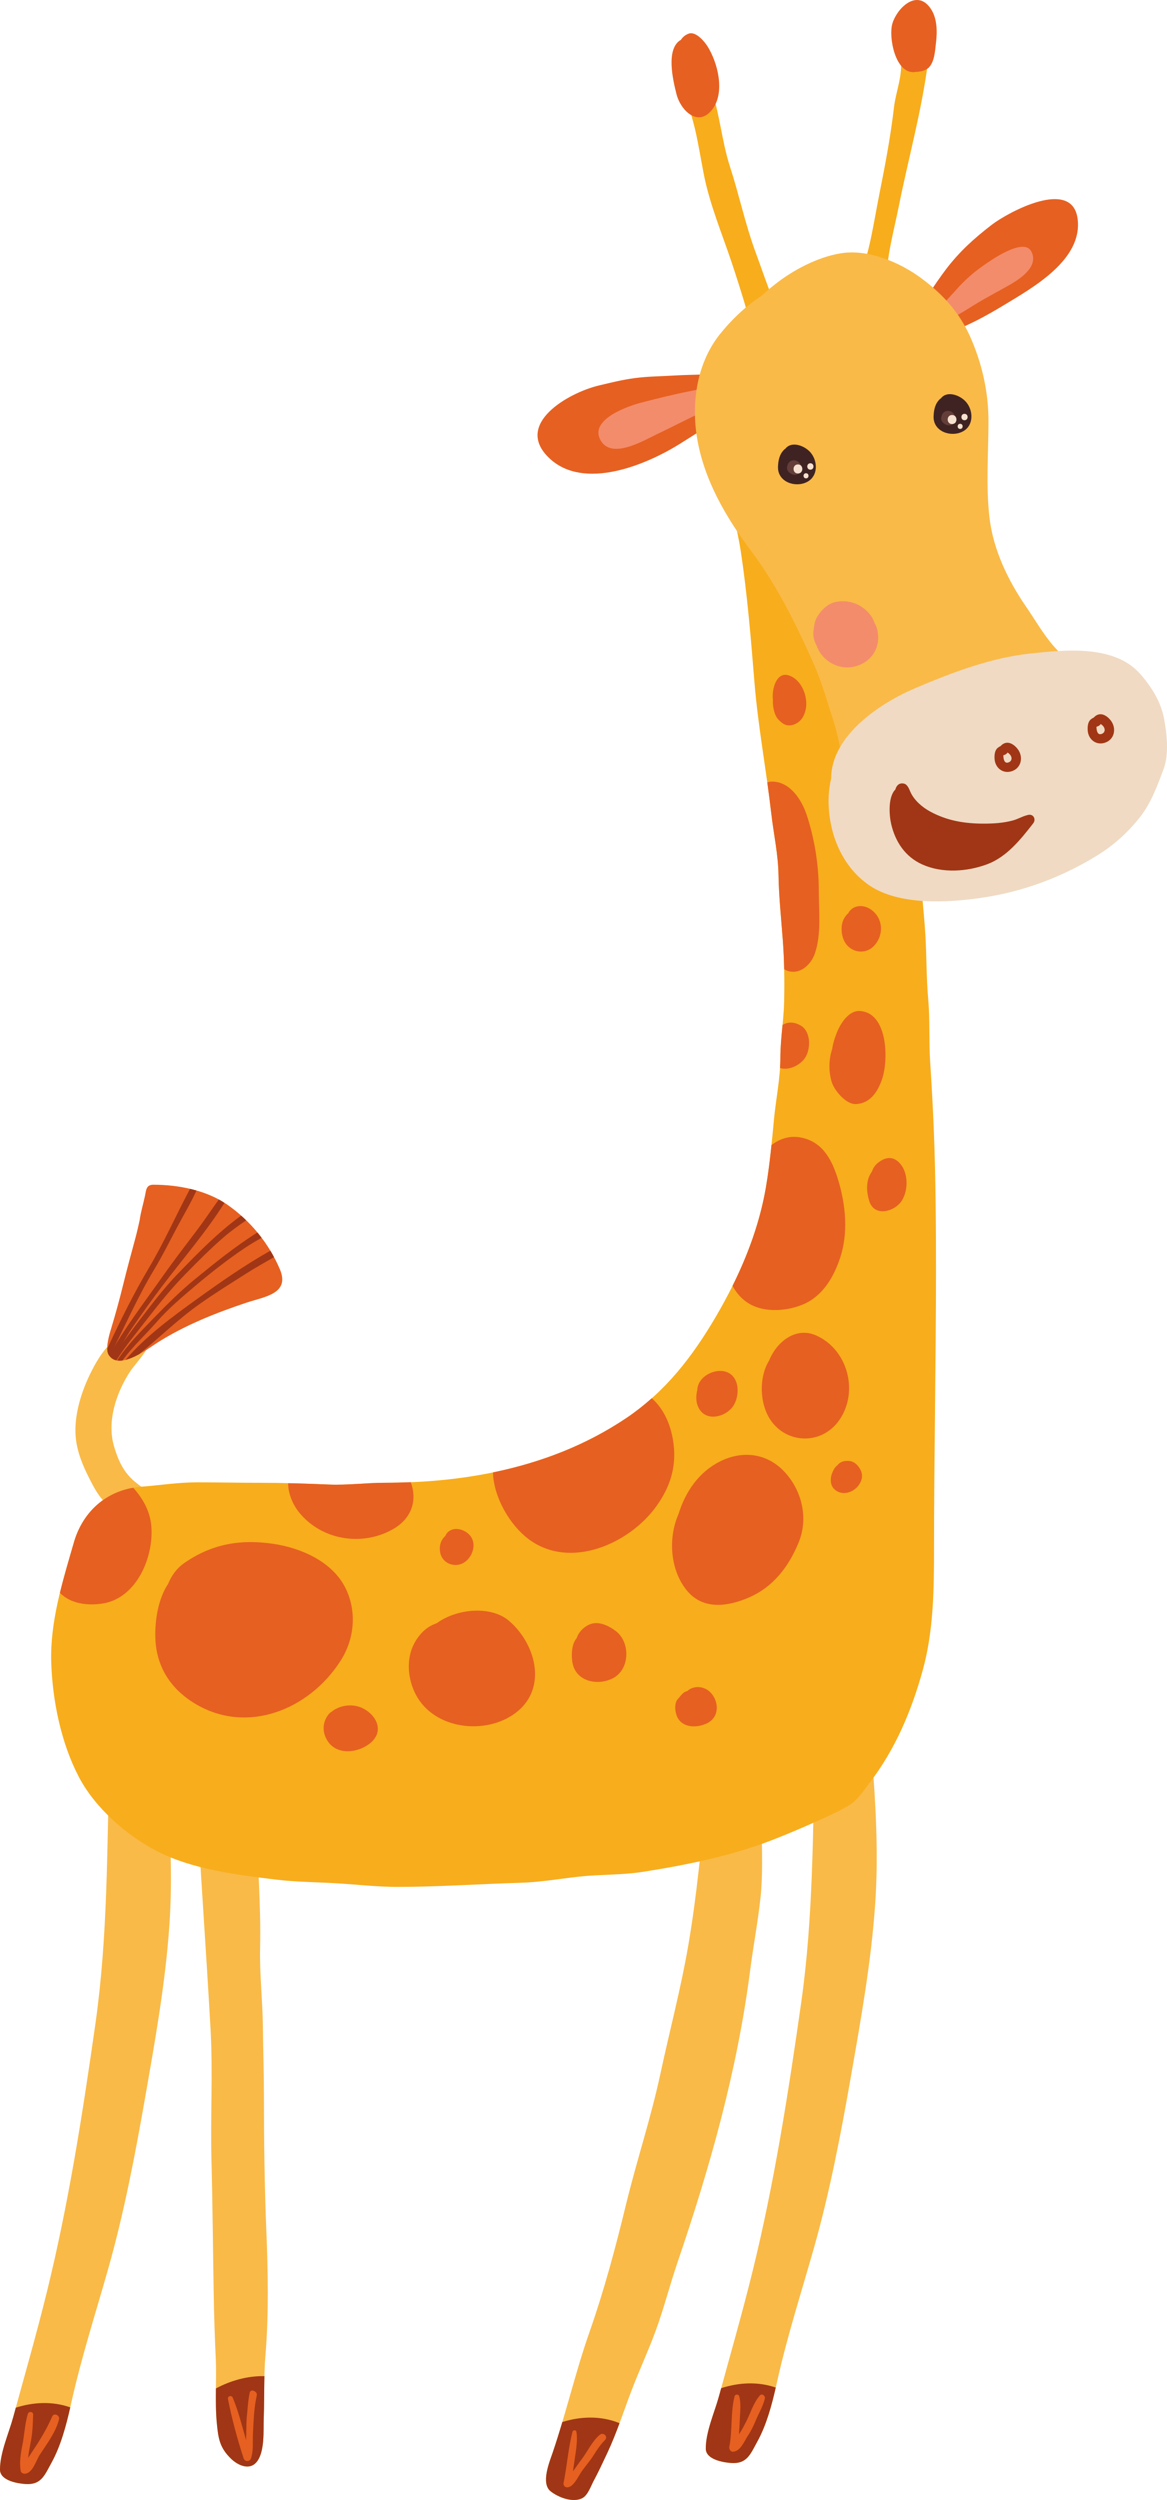 <?xml version="1.0" encoding="UTF-8" standalone="no"?>
<svg
   xmlns:dc="http://purl.org/dc/elements/1.1/"
   xmlns:cc="http://creativecommons.org/ns#"
   xmlns:rdf="http://www.w3.org/1999/02/22-rdf-syntax-ns#"
   xmlns:svg="http://www.w3.org/2000/svg"
   xmlns="http://www.w3.org/2000/svg"
   version="1.1"
   id="svg11705"
   viewBox="0 0 466.609 999.101"
   height="281.969mm"
   width="131.687mm">
  <defs
     id="defs11707" />
  <g
     transform="translate(-163.295,-26.979)"
     id="layer1">
    <g
       transform="matrix(2.328,0,0,-2.328,532.057,47.587)"
       id="g1166">
      <path
         id="path1168"
         style="fill:#f8ad1c;fill-opacity:1;fill-rule:nonzero;stroke:none"
         d="m 0,0 c -0.58,0.247 -2.395,0.534 -3.036,0.158 -0.911,-0.534 -0.587,-1.903 -0.6,-2.738 -0.038,-2.364 -0.956,-4.681 -1.228,-7.024 -0.578,-4.968 -1.523,-9.954 -2.506,-14.857 -0.956,-4.764 -1.6,-9.744 -3.377,-14.289 -0.136,-0.346 0.213,-0.789 0.577,-0.757 0.04,0.004 0.081,0.007 0.121,0.01 1.035,-0.734 3.857,-2.159 3.864,-0.165 0.017,4.333 1.306,8.878 2.153,13.11 1.645,8.223 3.927,16.356 5.005,24.684 C 1.104,-0.859 0.916,-0.389 0,0" />
    </g>
    <g
       transform="matrix(2.328,0,0,-2.328,465.425,127.831)"
       id="g1170">
      <path
         id="path1172"
         style="fill:#f8ad1c;fill-opacity:1;fill-rule:nonzero;stroke:none"
         d="m 0,0 c -1.782,4.831 -2.813,9.804 -4.397,14.685 -1.448,4.455 -1.752,9.196 -3.318,13.602 -0.804,2.262 -2.856,0.797 -3.444,-0.759 -0.281,-0.011 -0.54,-0.19 -0.5,-0.537 0.092,-1.998 0.851,-4.089 1.298,-6.047 0.567,-2.487 0.964,-4.996 1.452,-7.498 1.012,-5.187 3.124,-10.188 4.796,-15.184 0.789,-2.361 1.543,-4.736 2.259,-7.12 0.533,-1.772 0.918,-4.552 2.2,-5.972 1.103,-1.225 4.821,-0.888 4.821,1.169 0,1.786 -1.533,4.014 -2.203,5.647 C 1.884,-5.378 0.985,-2.672 0,0" />
    </g>
    <g
       transform="matrix(2.328,0,0,-2.328,535.094,29.96)"
       id="g1174">
      <path
         id="path1176"
         style="fill:#e66021;fill-opacity:1;fill-rule:nonzero;stroke:none"
         d="m 0,0 c -2.371,3.159 -5.695,-0.207 -6.445,-2.778 -0.68,-2.326 0.497,-8.633 3.816,-8.316 0.04,0.004 0.071,0.019 0.108,0.029 0.909,10e-4 1.855,0.266 2.308,0.717 1.018,1.013 1.096,2.894 1.255,4.212 C 1.29,-4.084 1.285,-1.713 0,0" />
    </g>
    <g
       transform="matrix(2.328,0,0,-2.328,438.663,40.419)"
       id="g1178">
      <path
         id="path1180"
         style="fill:#e66021;fill-opacity:1;fill-rule:nonzero;stroke:none"
         d="m 0,0 c -0.587,-0.217 -1.034,-0.585 -1.324,-1.05 -2.689,-1.516 -1.358,-7.005 -0.782,-9.302 0.715,-2.851 3.714,-5.775 6.127,-2.697 2.293,2.926 0.976,8.092 -0.823,10.922 C 2.686,-1.321 1.194,0.442 0,0" />
    </g>
    <g
       transform="matrix(2.328,0,0,-2.328,511.797,727.466)"
       id="g1182">
      <path
         id="path1184"
         style="fill:#f9ba48;fill-opacity:1;fill-rule:nonzero;stroke:none"
         d="M 0,0 C -0.116,1.415 0.175,5.819 -2.268,5.321 -4.854,4.793 -8.341,4.916 -9.348,2.488 -9.544,2.408 -9.701,2.231 -9.709,1.951 c -0.395,-14.986 -0.266,-29.972 -2.385,-44.847 -2.206,-15.481 -4.613,-30.94 -8.354,-46.123 -1.768,-7.174 -3.826,-14.308 -5.771,-21.44 -0.758,-2.779 -2.263,-6.061 -2.263,-8.985 0,-1.931 3.112,-2.404 4.423,-2.482 2.68,-0.158 3.254,1.547 4.439,3.698 1.705,3.098 2.627,6.834 3.387,10.267 1.723,7.783 4.202,15.445 6.371,23.117 2.694,9.532 4.605,19.529 6.309,29.284 1.714,9.815 3.477,19.615 4.164,29.57 C 1.206,-17.386 0.709,-8.585 0,0" />
    </g>
    <g
       transform="matrix(2.328,0,0,-2.328,224.321,723.483)"
       id="g1186">
      <path
         id="path1188"
         style="fill:#f9ba48;fill-opacity:1;fill-rule:nonzero;stroke:none"
         d="m 0,0 c -2.586,-0.528 -6.073,-0.405 -7.08,-2.833 -0.196,-0.08 -0.354,-0.257 -0.361,-0.537 -0.395,-14.986 -0.266,-29.973 -2.385,-44.848 -2.206,-15.48 -4.613,-30.939 -8.355,-46.122 -1.767,-7.175 -3.826,-14.308 -5.77,-21.44 -0.758,-2.78 -2.264,-6.061 -2.264,-8.986 0,-1.93 3.112,-2.403 4.424,-2.481 2.68,-0.158 3.254,1.547 4.438,3.698 1.706,3.098 2.627,6.834 3.387,10.267 1.724,7.783 4.202,15.445 6.371,23.117 2.695,9.532 4.606,19.528 6.31,29.284 1.714,9.815 3.476,19.614 4.164,29.569 0.595,8.605 0.098,17.406 -0.611,25.991 C 2.151,-3.906 2.442,0.498 0,0" />
    </g>
    <g
       transform="matrix(2.328,0,0,-2.328,467.378,785.366)"
       id="g1190">
      <path
         id="path1192"
         style="fill:#f9ba48;fill-opacity:1;fill-rule:nonzero;stroke:none"
         d="m 0,0 c 0.402,3.73 0.249,7.74 0.208,11.497 -0.014,1.188 0.073,5.49 -1.92,5.522 -1.493,0.022 -2.714,-0.712 -4.128,-1.083 -1.333,-0.35 -2.272,-1.464 -3.556,-1.863 -0.252,0.007 -0.507,-0.099 -0.641,-0.302 -0.217,-0.239 -0.22,-0.594 -0.06,-0.88 0.19,-2.72 -0.242,-5.64 -0.542,-8.328 -0.477,-4.284 -1.044,-8.558 -1.775,-12.806 -1.274,-7.404 -3.211,-14.667 -4.785,-22.007 -1.634,-7.619 -4.103,-15.007 -5.94,-22.572 -1.77,-7.296 -3.743,-14.653 -6.234,-21.745 -2.404,-6.843 -4.021,-13.954 -6.361,-20.806 -0.512,-1.498 -2.02,-5.157 -0.333,-6.523 1.309,-1.059 3.936,-2.078 5.546,-1.135 0.878,0.514 1.396,2.041 1.848,2.885 0.844,1.579 1.606,3.209 2.364,4.83 1.604,3.42 2.759,7.033 4.098,10.56 1.33,3.506 2.921,6.902 4.212,10.423 1.406,3.834 2.408,7.81 3.727,11.676 5.616,16.467 10.266,32.912 12.496,50.209 C -1.241,-8.29 -0.45,-4.169 0,0" />
    </g>
    <g
       transform="matrix(2.328,0,0,-2.328,268.822,864.428)"
       id="g1194">
      <path
         id="path1196"
         style="fill:#f9ba48;fill-opacity:1;fill-rule:nonzero;stroke:none"
         d="m 0,0 c 0,3.963 -0.142,7.913 -0.182,11.87 -0.045,4.515 -0.584,9.031 -0.475,13.54 0.178,7.491 -0.546,14.993 -0.546,22.481 0,2.979 -1.041,4.894 -3.692,6.219 -1.252,0.626 -4.849,2.11 -6.318,1.336 -0.258,-0.135 -0.364,-0.344 -0.38,-0.562 -0.089,-0.115 -0.151,-0.261 -0.141,-0.459 0.688,-14.365 1.775,-28.721 2.57,-43.098 0.414,-7.483 -0.04,-14.983 0.155,-22.475 0.202,-7.777 0.254,-15.562 0.392,-23.34 0.061,-3.528 0.179,-7.052 0.342,-10.576 0.172,-3.757 -0.171,-7.498 0.19,-11.247 0.252,-2.622 0.515,-4.174 2.417,-6.026 1.166,-1.136 3.158,-2.079 4.398,-0.597 1.457,1.741 1.16,5.414 1.238,7.522 0.135,3.586 -0.01,7.22 0.29,10.795 0.592,7.048 0.44,14.375 0.154,21.451 C 0.099,-15.445 0,-7.729 0,0" />
    </g>
    <g
       transform="matrix(2.328,0,0,-2.328,223.732,624.101)"
       id="g1198">
      <path
         id="path1200"
         style="fill:#f9ba48;fill-opacity:1;fill-rule:nonzero;stroke:none"
         d="m 0,0 c -0.937,0.702 -1.863,1.368 -2.768,2.113 -1.962,1.616 -2.876,3.64 -3.587,6.022 -1.293,4.323 0.341,9.201 2.674,12.82 1.093,1.695 4.282,4.654 3.659,6.919 -0.518,1.882 -3.278,0.373 -4.229,-0.064 -2.95,-1.358 -4.77,-4.229 -6.151,-7.019 -1.533,-3.095 -2.721,-6.851 -2.598,-10.321 0.115,-3.241 1.51,-6.154 2.994,-8.952 1.289,-2.429 3.244,-4.795 6.177,-4.901 0.252,-0.009 0.433,0.132 0.538,0.32 1.411,0.131 2.652,0.689 3.567,2.006 C 0.536,-0.683 0.314,-0.236 0,0" />
    </g>
    <g
       transform="matrix(2.328,0,0,-2.328,275.197,534.223)"
       id="g1202">
      <path
         id="path1204"
         style="fill:#e66021;fill-opacity:1;fill-rule:nonzero;stroke:none"
         d="m 0,0 c -1.885,4.431 -5.036,8.297 -8.989,11.059 -3.589,2.507 -8.416,3.452 -12.735,3.452 -1.246,0 -1.234,-0.905 -1.438,-1.886 -0.293,-1.414 -0.737,-2.812 -0.924,-4.232 -0.228,-1.012 -0.452,-2.026 -0.721,-3.022 -0.715,-2.653 -1.443,-5.305 -2.096,-7.975 -0.614,-2.5 -1.321,-5.098 -2.073,-7.563 -0.311,-1.021 -1.053,-3.457 -0.442,-4.501 1.678,-2.863 6.748,1.021 8.282,2.003 4.72,3.022 10.133,5.173 15.413,6.933 C -2.664,-4.713 1.794,-4.215 0,0" />
    </g>
    <g
       transform="matrix(2.328,0,0,-2.328,536.67,478.662)"
       id="g1206">
      <path
         id="path1208"
         style="fill:#f8ad1c;fill-opacity:1;fill-rule:nonzero;stroke:none"
         d="m 0,0 c -0.153,3.874 -0.369,7.745 -0.623,11.613 -0.239,3.661 -0.018,7.301 -0.346,10.97 -0.328,3.654 -0.26,7.314 -0.482,10.974 -0.243,3.996 -0.746,7.968 -0.915,11.97 -0.329,7.819 -1.092,15.549 -1.744,23.339 -0.643,7.681 -1.533,15.257 -3.036,22.819 -1.219,6.139 -2.277,12.712 -8.213,15.931 -3.605,1.955 -7.799,2.448 -11.515,4.168 -2.249,1.04 -3.556,2.684 -5.127,4.503 -1.059,1.227 -2.103,2.184 -3.235,3.239 -0.314,0.292 -0.685,0.269 -0.971,0.097 -0.368,-0.064 -0.713,-0.387 -0.624,-0.865 0.509,-2.733 0.932,-5.462 1.393,-8.203 0.631,-3.747 1.712,-7.391 2.285,-11.172 1.126,-7.437 1.739,-15.013 2.349,-22.513 0.613,-7.521 2.022,-14.937 2.879,-22.431 0.41,-3.58 1.194,-7.037 1.25,-10.66 0.059,-3.693 0.468,-7.48 0.74,-11.166 0.259,-3.5 0.306,-6.992 0.229,-10.505 -0.071,-3.235 -0.648,-6.443 -0.648,-9.662 0,-3.507 -0.769,-7.087 -1.099,-10.583 -0.369,-3.924 -0.719,-7.794 -1.389,-11.685 -1.359,-7.893 -4.569,-15.315 -8.599,-22.19 -4.016,-6.85 -8.638,-12.85 -15.288,-17.343 -12.261,-8.286 -26.954,-11.165 -41.546,-11.167 -3.237,-0.001 -6.431,-0.442 -9.675,-0.301 -3.888,0.168 -7.741,0.298 -11.646,0.297 -3.666,-10e-4 -7.331,0.081 -10.996,0.079 -3.207,-10e-4 -6.38,-0.511 -9.557,-0.75 -5.767,-0.434 -9.99,-4.166 -11.546,-9.557 -1.941,-6.719 -4.125,-13.608 -3.886,-20.692 0.222,-6.553 1.69,-13.742 4.737,-19.568 2.765,-5.288 8.159,-10.031 13.407,-12.739 6.093,-3.144 13.66,-4.061 20.389,-4.882 3.58,-0.436 7.138,-0.433 10.726,-0.658 3.355,-0.21 6.822,-0.602 10.173,-0.602 7.104,0 14.13,0.504 21.208,0.708 3.343,0.096 6.678,0.689 10,1.054 3.678,0.404 7.349,0.248 11.036,0.831 7.332,1.158 15.071,2.71 22.007,5.396 3.038,1.176 6.046,2.475 9.008,3.825 1.546,0.704 3.058,1.392 4.5,2.297 1.286,0.805 2.436,2.548 3.348,3.737 4.446,5.795 7.248,12.458 9.168,19.459 1.819,6.638 1.907,13.683 1.908,20.534 0.002,15.984 0.337,31.962 0.339,47.952 C 0.374,-16.062 0.318,-8.033 0,0" />
    </g>
    <g
       transform="matrix(2.328,0,0,-2.328,594.18,114.564)"
       id="g1210">
      <path
         id="path1212"
         style="fill:#e66021;fill-opacity:1;fill-rule:nonzero;stroke:none"
         d="m 0,0 c -0.877,7.228 -11.996,1.158 -14.771,-0.978 -3.017,-2.324 -5.53,-4.587 -7.849,-7.637 -1.036,-1.363 -2.006,-2.813 -2.968,-4.23 -0.568,-0.838 -1.353,-1.866 -1.721,-2.872 -0.389,-0.21 -0.453,-0.777 -0.162,-1.151 1.243,-1.598 2.647,-3.478 5.048,-2.682 3.424,1.134 6.711,2.951 9.791,4.814 C -7.631,-11.709 0.847,-6.975 0,0" />
    </g>
    <g
       transform="matrix(2.328,0,0,-2.328,460.206,175.948)"
       id="g1214">
      <path
         id="path1216"
         style="fill:#e66021;fill-opacity:1;fill-rule:nonzero;stroke:none"
         d="m 0,0 c -0.08,0.02 -0.148,0.015 -0.219,0.014 -0.128,0.123 -0.304,0.201 -0.495,0.17 -3.627,-0.584 -7.483,-0.442 -11.15,-0.664 -2.245,-0.137 -4.398,-0.139 -6.644,-0.435 -2.105,-0.277 -4.117,-0.78 -6.18,-1.271 -5.138,-1.218 -14.719,-6.602 -8.5,-12.484 5.926,-5.606 16.581,-1.163 22.346,2.423 3.671,2.284 7.345,4.638 10.747,7.311 C 1.274,-3.859 2.405,-0.602 0,0" />
    </g>
    <g
       transform="matrix(2.328,0,0,-2.328,575.687,127.53)"
       id="g1218">
      <path
         id="path1220"
         style="fill:#f38c6b;fill-opacity:1;fill-rule:nonzero;stroke:none"
         d="m 0,0 c -1.302,2.571 -7.127,-1.607 -8.281,-2.418 -1.689,-1.187 -3.271,-2.568 -4.624,-4.125 -1.181,-1.359 -2.909,-2.885 -3.4,-4.672 -0.117,-0.43 0.378,-0.752 0.712,-0.605 0.103,-0.029 0.215,-0.041 0.341,-0.016 1.99,0.392 3.733,1.644 5.439,2.687 1.853,1.132 3.76,2.138 5.655,3.197 C -2.209,-4.862 1.361,-2.689 0,0" />
    </g>
    <g
       transform="matrix(2.328,0,0,-2.328,452.615,182.086)"
       id="g1222">
      <path
         id="path1224"
         style="fill:#f38c6b;fill-opacity:1;fill-rule:nonzero;stroke:none"
         d="m 0,0 c -1.873,0.381 -3.979,-0.168 -5.797,-0.526 -2.794,-0.552 -5.565,-1.247 -8.321,-1.956 -2.097,-0.539 -8.892,-2.812 -7.08,-6.344 1.81,-3.534 7.297,-0.257 9.609,0.846 2.669,1.271 5.292,2.634 7.967,3.894 1.551,0.73 3.58,1.461 4.539,2.984 C 1.344,-0.422 0.606,0.18 0,0" />
    </g>
    <g
       transform="matrix(2.328,0,0,-2.328,596.62,296.365)"
       id="g1226">
      <path
         id="path1228"
         style="fill:#f9ba48;fill-opacity:1;fill-rule:nonzero;stroke:none"
         d="m 0,0 c -1.77,1.571 -3.553,2.958 -5.129,4.752 -1.822,2.074 -3.199,4.526 -4.763,6.793 -3.094,4.487 -5.629,9.749 -6.285,15.197 -0.658,5.477 -0.189,11.187 -0.189,16.685 0,5.01 -1.092,9.863 -3.128,14.46 -1.881,4.248 -4.771,7.384 -8.474,10.113 -3.673,2.707 -9.077,4.984 -13.729,4.238 -4.01,-0.643 -8.265,-2.892 -11.414,-5.398 -0.8,-0.636 -1.559,-1.292 -2.297,-1.959 -2.782,-1.801 -5.248,-4.231 -7.107,-6.568 -3.941,-4.959 -4.904,-11.709 -3.9,-17.778 1.199,-7.242 4.995,-13.682 9.346,-19.484 4.364,-5.821 7.696,-12.561 10.642,-19.192 1.484,-3.338 2.451,-6.876 3.571,-10.345 0.91,-2.822 1.118,-5.958 2.35,-8.677 0.838,-1.85 2.114,-3.508 4.318,-2.993 1.199,0.279 2.492,1.618 3.447,2.34 1.624,1.227 3.252,2.378 5.005,3.417 6.537,3.871 13.985,6.094 21.39,7.584 1.666,0.335 3.324,0.709 4.988,1.058 0.761,0.16 2.136,0.465 2.712,1.096 C 2.747,-3.135 1.246,-1.105 0,0" />
    </g>
    <g
       transform="matrix(2.328,0,0,-2.328,628.699,314.047)"
       id="g1230">
      <path
         id="path1232"
         style="fill:#f0dac3;fill-opacity:1;fill-rule:nonzero;stroke:none"
         d="m 0,0 c -0.545,2.873 -2.194,5.488 -4.109,7.646 -4.449,5.012 -12.884,4.113 -18.808,3.484 -6.852,-0.729 -13.538,-3.289 -19.836,-5.966 -6.045,-2.569 -14.36,-8.133 -14.415,-15.43 0,-0.009 0.004,-0.016 0.004,-0.025 -0.296,-1.335 -0.454,-2.683 -0.447,-3.927 0.031,-5.582 2.306,-11.259 7.006,-14.459 5.111,-3.482 13.49,-2.988 19.304,-2.133 7.07,1.04 13.726,3.51 19.802,7.251 2.833,1.746 5.213,3.884 7.285,6.476 1.975,2.47 3.064,5.465 4.158,8.406 C 0.887,-6.144 0.493,-2.605 0,0" />
    </g>
    <g
       transform="matrix(2.328,0,0,-2.328,566.546,331.665)"
       id="g1234">
      <path
         id="path1236"
         style="fill:#a03615;fill-opacity:1;fill-rule:nonzero;stroke:none"
         d="m 0,0 c -0.654,-0.244 -0.834,0.423 -0.879,0.915 -0.009,0.096 -0.016,0.209 -0.01,0.319 0.22,0.045 0.397,0.124 0.593,0.3 0.031,0.04 0.064,0.079 0.095,0.119 0.028,0.023 0.022,0.028 0.038,0.043 C -0.032,1.619 0.078,1.52 0.187,1.411 0.638,0.961 0.672,0.25 0,0 M 1.598,2.257 C 1.163,2.843 0.443,3.442 -0.33,3.372 -0.719,3.337 -1.085,3.121 -1.344,2.816 -1.535,2.73 -1.715,2.617 -1.872,2.485 -2.393,2.049 -2.44,1.22 -2.401,0.601 c 0.1,-1.563 1.465,-2.635 3.003,-2.099 1.628,0.569 1.957,2.46 0.996,3.755" />
    </g>
    <g
       transform="matrix(2.328,0,0,-2.328,603.785,320.276)"
       id="g1238">
      <path
         id="path1240"
         style="fill:#a03615;fill-opacity:1;fill-rule:nonzero;stroke:none"
         d="m 0,0 c -0.654,-0.244 -0.834,0.423 -0.879,0.915 -0.009,0.096 -0.016,0.209 -0.01,0.319 0.22,0.045 0.397,0.124 0.593,0.3 0.031,0.04 0.064,0.079 0.095,0.119 0.028,0.023 0.022,0.028 0.038,0.043 C -0.032,1.619 0.078,1.52 0.187,1.411 0.638,0.961 0.672,0.25 0,0 M 1.598,2.257 C 1.163,2.843 0.443,3.442 -0.33,3.372 -0.719,3.337 -1.085,3.121 -1.344,2.816 -1.535,2.73 -1.715,2.617 -1.872,2.485 -2.393,2.049 -2.44,1.22 -2.401,0.601 c 0.1,-1.563 1.465,-2.635 3.003,-2.099 1.628,0.569 1.957,2.46 0.996,3.755" />
    </g>
    <g
       transform="matrix(2.328,0,0,-2.328,574.434,352.639)"
       id="g1242">
      <path
         id="path1244"
         style="fill:#a03615;fill-opacity:1;fill-rule:nonzero;stroke:none"
         d="m 0,0 c -0.923,-0.194 -1.718,-0.704 -2.638,-0.954 -1.642,-0.448 -3.319,-0.547 -5.01,-0.548 -3.305,0 -6.3,0.498 -9.22,2.086 -1.362,0.741 -2.758,1.941 -3.394,3.396 -0.202,0.462 -0.476,1.221 -1.044,1.377 -0.814,0.225 -1.359,-0.313 -1.517,-0.999 -1.3,-1.273 -1.067,-4.475 -0.717,-5.954 0.721,-3.056 2.418,-5.601 5.329,-6.911 3.446,-1.55 7.701,-1.254 11.152,0.032 3.375,1.258 5.766,4.279 7.906,7.021 C 1.375,-0.777 0.906,0.191 0,0" />
    </g>
    <g
       transform="matrix(2.328,0,0,-2.328,474.398,314.404)"
       id="g1246">
      <path
         id="path1248"
         style="fill:#e66021;fill-opacity:1;fill-rule:nonzero;stroke:none"
         d="M 0,0 C 0.778,-0.848 1.513,-1.31 2.66,-0.932 3.862,-0.535 4.474,0.457 4.736,1.637 5.218,3.801 4.055,6.84 1.813,7.527 -0.322,8.183 -1.096,5.122 -0.891,3.355 -0.961,2.068 -0.587,0.639 0,0" />
    </g>
    <g
       transform="matrix(2.328,0,0,-2.328,485.804,352.557)"
       id="g1250">
      <path
         id="path1252"
         style="fill:#e66021;fill-opacity:1;fill-rule:nonzero;stroke:none"
         d="m 0,0 c -0.873,2.614 -2.877,5.681 -5.922,5.68 -0.297,0 -0.573,-0.052 -0.831,-0.146 0.244,-1.753 0.478,-3.507 0.679,-5.265 0.41,-3.581 1.193,-7.038 1.25,-10.661 0.058,-3.693 0.468,-7.48 0.74,-11.166 0.123,-1.659 0.195,-3.317 0.231,-4.976 0.117,-0.059 0.219,-0.132 0.341,-0.184 2.202,-0.928 4.221,0.861 4.92,2.863 1.166,3.335 0.68,7.456 0.681,10.937 C 2.09,-8.637 1.353,-4.054 0,0" />
    </g>
    <g
       transform="matrix(2.328,0,0,-2.328,512.724,405.008)"
       id="g1254">
      <path
         id="path1256"
         style="fill:#e66021;fill-opacity:1;fill-rule:nonzero;stroke:none"
         d="M 0,0 C 1.746,1.822 1.614,4.732 -0.465,6.214 -1.969,7.286 -3.744,6.91 -4.406,5.622 -4.734,5.327 -5.006,4.962 -5.183,4.611 -5.722,3.541 -5.645,2.059 -5.163,0.979 -4.235,-1.1 -1.594,-1.663 0,0" />
    </g>
    <g
       transform="matrix(2.328,0,0,-2.328,483.473,436.837)"
       id="g1258">
      <path
         id="path1260"
         style="fill:#e66021;fill-opacity:1;fill-rule:nonzero;stroke:none"
         d="M 0,0 C -0.997,0.582 -2.11,0.726 -3.117,0.114 -3.123,0.111 -3.128,0.106 -3.133,0.103 c -0.178,-1.875 -0.37,-3.749 -0.37,-5.624 0,-0.586 -0.027,-1.176 -0.064,-1.766 1.426,-0.435 3.155,0.341 4.095,1.462 C 1.757,-4.361 1.851,-1.081 0,0" />
    </g>
    <g
       transform="matrix(2.328,0,0,-2.328,505.504,468.214)"
       id="g1262">
      <path
         id="path1264"
         style="fill:#e66021;fill-opacity:1;fill-rule:nonzero;stroke:none"
         d="M 0,0 C 2.494,0.108 3.786,2.161 4.521,4.351 5.616,7.61 5.498,15.754 0.637,15.981 -1.283,16.071 -2.699,13.725 -3.287,12.232 -3.676,11.247 -3.945,10.345 -4.067,9.463 -4.683,7.642 -4.689,5.543 -4.145,3.778 -3.699,2.336 -1.693,-0.074 0,0" />
    </g>
    <g
       transform="matrix(2.328,0,0,-2.328,521.997,490.881)"
       id="g1266">
      <path
         id="path1268"
         style="fill:#e66021;fill-opacity:1;fill-rule:nonzero;stroke:none"
         d="M 0,0 C -1.127,0.863 -2.341,0.436 -3.345,-0.389 -3.83,-0.787 -4.131,-1.283 -4.314,-1.822 -4.398,-1.948 -4.478,-2.074 -4.553,-2.199 -5.395,-3.601 -5.256,-5.478 -4.761,-6.978 -3.858,-9.71 -0.408,-8.698 0.771,-6.897 2.04,-4.957 1.97,-1.511 0,0" />
    </g>
    <g
       transform="matrix(2.328,0,0,-2.328,483.837,481.638)"
       id="g1270">
      <path
         id="path1272"
         style="fill:#e66021;fill-opacity:1;fill-rule:nonzero;stroke:none"
         d="m 0,0 c -1.968,0.422 -3.703,-0.141 -5.19,-1.275 -0.251,-2.426 -0.539,-4.844 -0.956,-7.269 -1.017,-5.905 -3.072,-11.547 -5.729,-16.893 0.542,-1.02 1.28,-1.923 2.187,-2.615 2.722,-2.077 6.854,-1.831 9.842,-0.605 3.409,1.4 5.307,4.631 6.432,7.979 1.435,4.273 0.987,9.046 -0.28,13.288 C 5.284,-3.973 3.729,-0.8 0,0" />
    </g>
    <g
       transform="matrix(2.328,0,0,-2.328,499.055,594.241)"
       id="g1274">
      <path
         id="path1276"
         style="fill:#e66021;fill-opacity:1;fill-rule:nonzero;stroke:none"
         d="M 0,0 C 3.272,4.862 1.344,12.024 -4.05,14.416 -7.533,15.96 -10.82,13.354 -12.131,10.115 -13.735,7.53 -13.748,3.704 -12.507,1.004 -10.135,-4.157 -3.254,-4.833 0,0" />
    </g>
    <g
       transform="matrix(2.328,0,0,-2.328,451.321,610.957)"
       id="g1278">
      <path
         id="path1280"
         style="fill:#e66021;fill-opacity:1;fill-rule:nonzero;stroke:none"
         d="m 0,0 c -3.703,-1.824 -6.02,-5.268 -7.185,-9.058 -1.878,-4.266 -1.392,-9.838 1.549,-13.266 2.784,-3.244 6.987,-2.587 10.486,-1.086 4.229,1.814 6.876,5.301 8.584,9.439 1.681,4.078 0.659,8.714 -2.259,11.984 C 8.204,1.341 3.95,1.945 0,0" />
    </g>
    <g
       transform="matrix(2.328,0,0,-2.328,425.626,629.069)"
       id="g1282">
      <path
         id="path1284"
         style="fill:#e66021;fill-opacity:1;fill-rule:nonzero;stroke:none"
         d="m 0,0 c 2.551,3.519 3.612,7.15 2.901,11.433 -0.462,2.786 -1.618,5.378 -3.648,7.169 -1.334,-1.188 -2.748,-2.312 -4.28,-3.347 -7.025,-4.746 -14.847,-7.712 -22.991,-9.386 0.121,-4.33 2.943,-9.076 6.109,-11.449 C -14.814,-10.896 -4.667,-6.437 0,0" />
    </g>
    <g
       transform="matrix(2.328,0,0,-2.328,456.157,589.308)"
       id="g1286">
      <path
         id="path1288"
         style="fill:#e66021;fill-opacity:1;fill-rule:nonzero;stroke:none"
         d="M 0,0 C 1.318,1.732 1.354,5.325 -1.174,6.08 -3.171,6.675 -5.951,5.178 -6.031,2.986 -6.31,1.836 -6.32,0.683 -5.672,-0.368 -4.355,-2.498 -1.271,-1.669 0,0" />
    </g>
    <g
       transform="matrix(2.328,0,0,-2.328,502.703,610.832)"
       id="g1290">
      <path
         id="path1292"
         style="fill:#e66021;fill-opacity:1;fill-rule:nonzero;stroke:none"
         d="m 0,0 c -0.85,0.048 -1.466,-0.099 -2.003,-0.775 -0.408,-0.288 -0.666,-0.8 -0.861,-1.278 -0.349,-0.852 -0.38,-2.028 0.306,-2.734 1.254,-1.291 3.308,-0.706 4.258,0.641 0.571,0.809 0.755,1.672 0.317,2.58 C 1.632,-0.772 0.932,-0.054 0,0" />
    </g>
    <g
       transform="matrix(2.328,0,0,-2.328,409.508,678.809)"
       id="g1294">
      <path
         id="path1296"
         style="fill:#e66021;fill-opacity:1;fill-rule:nonzero;stroke:none"
         d="m 0,0 c -1.224,0.93 -3.004,1.8 -4.548,1.116 -0.985,-0.436 -1.848,-1.313 -2.177,-2.355 -0.892,-0.99 -0.922,-2.969 -0.723,-4.152 0.555,-3.294 4.342,-4.072 6.971,-2.7 C 2.438,-6.571 2.538,-1.93 0,0" />
    </g>
    <g
       transform="matrix(2.328,0,0,-2.328,438.113,702.793)"
       id="g1298">
      <path
         id="path1300"
         style="fill:#e66021;fill-opacity:1;fill-rule:nonzero;stroke:none"
         d="M 0,0 C -0.183,-0.044 -0.362,-0.104 -0.557,-0.239 -0.982,-0.536 -1.273,-0.981 -1.621,-1.357 -2.288,-2.078 -2.125,-3.565 -1.767,-4.374 -0.858,-6.422 1.765,-6.353 3.44,-5.503 5.575,-4.421 5.447,-1.71 3.937,-0.198 2.842,0.897 1.031,0.981 0,0" />
    </g>
    <g
       transform="matrix(2.328,0,0,-2.328,294.684,620.253)"
       id="g1302">
      <path
         id="path1304"
         style="fill:#e66021;fill-opacity:1;fill-rule:nonzero;stroke:none"
         d="m 0,0 c -2.322,0.101 -4.637,0.175 -6.953,0.229 0,-1.793 0.813,-3.678 1.852,-4.974 3.862,-4.817 10.82,-5.918 16.09,-2.956 3.463,1.946 4.21,5.164 3.121,8.102 C 12.632,0.34 11.153,0.301 9.675,0.301 6.438,0.3 3.244,-0.141 0,0" />
    </g>
    <g
       transform="matrix(2.328,0,0,-2.328,349.476,650.986)"
       id="g1306">
      <path
         id="path1308"
         style="fill:#e66021;fill-opacity:1;fill-rule:nonzero;stroke:none"
         d="M 0,0 C 1.271,1.021 1.873,3.036 0.795,4.402 0.219,5.132 -0.849,5.635 -1.778,5.569 -2.545,5.517 -3.247,5.055 -3.489,4.374 -3.592,4.277 -3.69,4.179 -3.775,4.08 -4.404,3.347 -4.557,2.371 -4.354,1.448 -3.912,-0.557 -1.511,-1.212 0,0" />
    </g>
    <g
       transform="matrix(2.328,0,0,-2.328,366.817,674.726)"
       id="g1310">
      <path
         id="path1312"
         style="fill:#e66021;fill-opacity:1;fill-rule:nonzero;stroke:none"
         d="m 0,0 c -3.02,2.6 -8.893,2.157 -12.397,-0.399 -1.419,-0.494 -2.57,-1.362 -3.582,-2.959 -1.684,-2.663 -1.516,-6.091 -0.259,-8.84 2.841,-6.211 11.466,-7.482 16.799,-4.01 C 6.752,-12.179 4.846,-4.171 0,0" />
    </g>
    <g
       transform="matrix(2.328,0,0,-2.328,305.9,708.813)"
       id="g1314">
      <path
         id="path1316"
         style="fill:#e66021;fill-opacity:1;fill-rule:nonzero;stroke:none"
         d="m 0,0 c -1.34,0.305 -2.785,0.037 -3.936,-0.687 -0.106,-0.067 -0.19,-0.144 -0.277,-0.22 -0.281,-0.141 -0.538,-0.378 -0.746,-0.677 -0.939,-1.345 -0.936,-2.944 -0.08,-4.33 1.664,-2.695 5.57,-2.102 7.577,-0.257 C 5.116,-3.802 2.707,-0.615 0,0" />
    </g>
    <g
       transform="matrix(2.328,0,0,-2.328,299.564,690.538)"
       id="g1318">
      <path
         id="path1320"
         style="fill:#e66021;fill-opacity:1;fill-rule:nonzero;stroke:none"
         d="m 0,0 c 2.396,3.781 2.786,8.565 0.728,12.563 -2.283,4.431 -7.563,6.726 -12.235,7.434 -5.661,0.857 -10.626,0.024 -15.389,-3.29 -1.312,-0.912 -2.181,-2.152 -2.758,-3.557 -1.73,-2.602 -2.276,-6.261 -2.204,-9.183 0.121,-4.967 2.579,-8.826 6.779,-11.368 C -16.082,-12.847 -5.349,-8.439 0,0" />
    </g>
    <g
       transform="matrix(2.328,0,0,-2.328,216.567,621.532)"
       id="g1322">
      <path
         id="path1324"
         style="fill:#e66021;fill-opacity:1;fill-rule:nonzero;stroke:none"
         d="m 0,0 c -5.067,-0.877 -8.757,-4.424 -10.188,-9.381 -0.826,-2.858 -1.694,-5.748 -2.403,-8.67 1.884,-1.919 4.838,-2.221 7.344,-1.826 5.857,0.925 8.775,8.004 8.361,13.215 C 2.908,-4.074 1.716,-1.934 0,0" />
    </g>
    <g
       transform="matrix(2.328,0,0,-2.328,410.71,995.259)"
       id="g1326">
      <path
         id="path1328"
         style="fill:#a03615;fill-opacity:1;fill-rule:nonzero;stroke:none"
         d="m 0,0 c -3.115,1.24 -6.531,1.134 -9.696,0.147 -0.534,-1.796 -1.09,-3.585 -1.696,-5.356 -0.511,-1.498 -2.019,-5.157 -0.333,-6.522 1.31,-1.06 3.937,-2.079 5.546,-1.136 0.879,0.514 1.397,2.041 1.849,2.886 0.844,1.578 1.605,3.209 2.364,4.829 0.781,1.665 1.453,3.376 2.095,5.1 C 0.086,-0.034 0.04,-0.017 0,0" />
    </g>
    <g
       transform="matrix(2.328,0,0,-2.328,473.475,981.144)"
       id="g1330">
      <path
         id="path1332"
         style="fill:#a03615;fill-opacity:1;fill-rule:nonzero;stroke:none"
         d="m 0,0 c -3.041,1.053 -6.332,0.884 -9.378,-0.108 -0.126,-0.459 -0.254,-0.919 -0.379,-1.378 -0.758,-2.78 -2.264,-6.061 -2.264,-8.986 0,-1.93 3.113,-2.403 4.424,-2.481 2.68,-0.158 3.254,1.547 4.439,3.698 C -1.619,-6.459 -0.72,-3.144 0,0" />
    </g>
    <g
       transform="matrix(2.328,0,0,-2.328,249.626,981.494)"
       id="g1334">
      <path
         id="path1336"
         style="fill:#a03615;fill-opacity:1;fill-rule:nonzero;stroke:none"
         d="m 0,0 c -0.023,-2.008 -0.032,-4.014 0.161,-6.022 0.252,-2.623 0.515,-4.175 2.417,-6.027 1.166,-1.136 3.158,-2.079 4.399,-0.597 1.457,1.741 1.159,5.415 1.237,7.522 0.09,2.401 0.062,4.824 0.12,7.236 C 5.459,2.168 2.557,1.367 0,0" />
    </g>
    <g
       transform="matrix(2.328,0,0,-2.328,191.39,989.059)"
       id="g1338">
      <path
         id="path1340"
         style="fill:#a03615;fill-opacity:1;fill-rule:nonzero;stroke:none"
         d="m 0,0 c -3.029,1.068 -6.31,0.919 -9.353,-0.053 -0.15,-0.548 -0.302,-1.095 -0.452,-1.643 -0.758,-2.78 -2.263,-6.061 -2.263,-8.986 0,-1.93 3.112,-2.403 4.423,-2.481 2.68,-0.158 3.254,1.547 4.439,3.698 C -1.633,-6.606 -0.729,-3.206 0,0" />
    </g>
    <g
       transform="matrix(2.328,0,0,-2.328,539.486,186.192)"
       id="g1342">
      <path
         id="path1344"
         style="fill:#3f2322;fill-opacity:1;fill-rule:nonzero;stroke:none"
         d="M 0,0 C -0.044,-0.033 -0.092,-0.049 -0.134,-0.088 -0.995,-0.883 -1.216,-1.973 -1.25,-3.102 -1.331,-5.7 1.759,-6.753 3.782,-5.668 5.672,-4.656 5.596,-2.123 4.363,-0.654 3.382,0.515 1.1,1.428 0,0" />
    </g>
    <g
       transform="matrix(2.328,0,0,-2.328,477.274,206.343)"
       id="g1346">
      <path
         id="path1348"
         style="fill:#3f2322;fill-opacity:1;fill-rule:nonzero;stroke:none"
         d="M 0,0 C -0.043,-0.033 -0.092,-0.049 -0.133,-0.088 -0.994,-0.883 -1.215,-1.973 -1.25,-3.103 -1.33,-5.701 1.759,-6.754 3.782,-5.669 5.673,-4.656 5.596,-2.123 4.364,-0.655 3.383,0.514 1.101,1.427 0,0" />
    </g>
    <g
       transform="matrix(2.328,0,0,-2.328,483.671,213.461)"
       id="g1350">
      <path
         id="path1352"
         style="fill:#643e39;fill-opacity:1;fill-rule:nonzero;stroke:none"
         d="M 0,0 C -0.012,0.042 -0.039,0.076 -0.059,0.114 -0.149,0.468 -0.363,0.794 -0.743,0.967 -1.097,1.128 -1.475,1.125 -1.78,0.972 -1.796,0.965 -1.812,0.963 -1.826,0.956 -1.866,0.937 -1.895,0.902 -1.931,0.877 -1.972,0.846 -2.017,0.825 -2.053,0.786 -2.294,0.547 -2.413,0.184 -2.449,-0.149 c -0.055,-0.507 0.381,-0.943 0.84,-1.139 0.021,-0.01 0.042,-0.017 0.064,-0.025 0.098,-0.037 0.195,-0.067 0.288,-0.079 0.003,0 0.005,10e-4 0.008,0 0.14,-0.016 0.277,-0.007 0.411,0.023 0.067,0.015 0.125,0.041 0.185,0.066 0.07,0.029 0.135,0.062 0.198,0.102 0.024,0.017 0.049,0.033 0.071,0.053 C -0.062,-0.902 0.133,-0.5 0,0" />
    </g>
    <g
       transform="matrix(2.328,0,0,-2.328,482.341,212.583)"
       id="g1354">
      <path
         id="path1356"
         style="fill:#f6e1d0;fill-opacity:1;fill-rule:nonzero;stroke:none"
         d="M 0,0 C -1.003,0 -1.003,-1.555 0,-1.555 1.002,-1.555 1.002,0 0,0" />
    </g>
    <g
       transform="matrix(2.328,0,0,-2.328,487.313,212.115)"
       id="g1358">
      <path
         id="path1360"
         style="fill:#f6e1d0;fill-opacity:1;fill-rule:nonzero;stroke:none"
         d="M 0,0 C -0.711,0 -0.711,-1.102 0,-1.102 0.71,-1.102 0.71,0 0,0" />
    </g>
    <g
       transform="matrix(2.328,0,0,-2.328,485.572,216.1)"
       id="g1362">
      <path
         id="path1364"
         style="fill:#f6e1d0;fill-opacity:1;fill-rule:nonzero;stroke:none"
         d="M 0,0 C -0.569,0 -0.569,-0.883 0,-0.883 0.569,-0.883 0.569,0 0,0" />
    </g>
    <g
       transform="matrix(2.328,0,0,-2.328,545.297,193.705)"
       id="g1366">
      <path
         id="path1368"
         style="fill:#643e39;fill-opacity:1;fill-rule:nonzero;stroke:none"
         d="M 0,0 C -0.011,0.042 -0.039,0.076 -0.059,0.114 -0.148,0.468 -0.363,0.794 -0.742,0.967 -1.097,1.128 -1.475,1.125 -1.78,0.972 -1.795,0.965 -1.811,0.963 -1.825,0.956 -1.866,0.937 -1.895,0.902 -1.931,0.877 -1.971,0.846 -2.017,0.825 -2.052,0.786 -2.293,0.547 -2.412,0.184 -2.448,-0.149 c -0.055,-0.507 0.381,-0.943 0.839,-1.139 0.021,-0.01 0.043,-0.017 0.064,-0.025 0.098,-0.037 0.195,-0.067 0.289,-0.079 0.003,0 0.005,10e-4 0.008,0 0.139,-0.016 0.277,-0.007 0.41,0.023 0.067,0.015 0.125,0.041 0.185,0.066 0.07,0.029 0.135,0.062 0.199,0.102 0.023,0.017 0.048,0.033 0.07,0.053 C -0.062,-0.902 0.133,-0.5 0,0" />
    </g>
    <g
       transform="matrix(2.328,0,0,-2.328,543.967,192.828)"
       id="g1370">
      <path
         id="path1372"
         style="fill:#f6e1d0;fill-opacity:1;fill-rule:nonzero;stroke:none"
         d="M 0,0 C -1.002,0 -1.002,-1.555 0,-1.555 1.003,-1.555 1.003,0 0,0" />
    </g>
    <g
       transform="matrix(2.328,0,0,-2.328,548.939,192.36)"
       id="g1374">
      <path
         id="path1376"
         style="fill:#f6e1d0;fill-opacity:1;fill-rule:nonzero;stroke:none"
         d="M 0,0 C -0.71,0 -0.71,-1.102 0,-1.102 0.711,-1.102 0.711,0 0,0" />
    </g>
    <g
       transform="matrix(2.328,0,0,-2.328,547.2,196.345)"
       id="g1378">
      <path
         id="path1380"
         style="fill:#f6e1d0;fill-opacity:1;fill-rule:nonzero;stroke:none"
         d="M 0,0 C -0.569,0 -0.569,-0.883 0,-0.883 0.569,-0.883 0.569,0 0,0" />
    </g>
    <g
       transform="matrix(2.328,0,0,-2.328,514.075,278.69)"
       id="g1382">
      <path
         id="path1384"
         style="fill:#f38c6b;fill-opacity:1;fill-rule:nonzero;stroke:none"
         d="m 0,0 c -0.088,0.401 -0.269,0.809 -0.484,1.204 -0.375,1.25 -1.502,2.384 -2.584,2.976 -1.258,0.689 -2.676,0.909 -4.074,0.606 -1.307,-0.282 -2.241,-1.169 -2.982,-2.222 -0.45,-0.638 -0.685,-1.389 -0.758,-2.17 -0.035,-0.209 -0.063,-0.422 -0.089,-0.638 -0.104,-0.892 0.155,-1.741 0.566,-2.515 0.079,-0.206 0.163,-0.408 0.257,-0.597 0.923,-1.879 2.984,-3.14 5.074,-3.094 1.424,0.031 2.919,0.64 3.893,1.695 C 0.052,-3.421 0.38,-1.738 0,0" />
    </g>
    <g
       transform="matrix(2.328,0,0,-2.328,403.102,1000.021)"
       id="g1386">
      <path
         id="path1388"
         style="fill:#e66021;fill-opacity:1;fill-rule:nonzero;stroke:none"
         d="m 0,0 c -1.315,-1.09 -2.119,-2.923 -3.153,-4.26 -0.505,-0.651 -0.951,-1.359 -1.454,-2.008 0.09,0.586 0.178,1.172 0.258,1.758 0.223,1.625 0.597,3.409 0.336,5.036 -0.055,0.35 -0.59,0.315 -0.671,0 -0.735,-2.879 -0.942,-5.871 -1.529,-8.765 -0.1,-0.492 0.286,-0.855 0.769,-0.769 0.995,0.176 1.715,1.781 2.221,2.547 0.667,1.01 1.51,1.888 2.146,2.919 C -0.521,-2.64 0.145,-1.649 0.9,-0.9 1.494,-0.312 0.621,0.515 0,0" />
    </g>
    <g
       transform="matrix(2.328,0,0,-2.328,467.071,984.335)"
       id="g1390">
      <path
         id="path1392"
         style="fill:#e66021;fill-opacity:1;fill-rule:nonzero;stroke:none"
         d="M 0,0 C -1.057,-1.252 -1.531,-2.845 -2.25,-4.297 -2.64,-5.084 -3.032,-5.85 -3.519,-6.581 -3.53,-6.599 -3.551,-6.636 -3.57,-6.67 c 0.076,0.935 0.118,1.875 0.157,2.789 0.056,1.313 0.218,2.488 -0.107,3.748 -0.102,0.4 -0.703,0.4 -0.805,0 -0.71,-2.758 -0.345,-5.839 -0.897,-8.638 -0.079,-0.401 0.189,-0.927 0.668,-0.877 1.3,0.133 1.897,1.838 2.545,2.799 0.513,0.76 0.944,1.659 1.291,2.503 0.524,1.273 1.286,2.492 1.593,3.836 C 0.983,-0.035 0.359,0.426 0,0" />
    </g>
    <g
       transform="matrix(2.328,0,0,-2.328,265.566,982.98)"
       id="g1394">
      <path
         id="path1396"
         style="fill:#e66021;fill-opacity:1;fill-rule:nonzero;stroke:none"
         d="m 0,0 c -0.106,0.09 -0.199,0.167 -0.327,0.225 -0.269,0.122 -0.638,0.042 -0.712,-0.289 -0.285,-1.285 -0.333,-2.624 -0.482,-3.951 -0.146,-1.3 -0.08,-2.797 -0.145,-4.23 -0.695,2.447 -1.308,4.92 -2.283,7.281 -0.206,0.5 -0.928,0.323 -0.822,-0.226 0.656,-3.389 1.61,-6.881 2.679,-10.164 0.206,-0.632 1.065,-0.625 1.274,0 0.45,1.346 0.258,2.815 0.331,4.217 0.107,2.086 0.182,4.493 0.649,6.525 C 0.209,-0.406 0.173,-0.146 0,0" />
    </g>
    <g
       transform="matrix(2.328,0,0,-2.328,184.181,992.676)"
       id="g1398">
      <path
         id="path1400"
         style="fill:#e66021;fill-opacity:1;fill-rule:nonzero;stroke:none"
         d="m 0,0 c -0.729,-1.657 -1.593,-3.209 -2.569,-4.733 -0.497,-0.776 -1.022,-1.534 -1.52,-2.309 -0.016,-0.025 -0.032,-0.062 -0.048,-0.096 0.094,1.061 0.344,2.142 0.514,3.11 0.255,1.445 0.293,2.878 0.345,4.339 0.019,0.537 -0.764,0.615 -0.913,0.124 -0.518,-1.711 -0.587,-3.612 -0.94,-5.375 -0.277,-1.385 -0.529,-3.003 -0.29,-4.403 0.068,-0.399 0.51,-0.54 0.852,-0.483 1.248,0.207 1.835,2.344 2.432,3.254 1.225,1.864 2.762,3.879 3.301,6.082 C 1.329,0.184 0.301,0.683 0,0" />
    </g>
    <g
       transform="matrix(2.328,0,0,-2.328,259.701,512.803)"
       id="g1402">
      <path
         id="path1404"
         style="fill:#a03615;fill-opacity:1;fill-rule:nonzero;stroke:none"
         d="m 0,0 c -3.996,-2.884 -7.497,-6.49 -10.896,-10.002 -2.338,-2.414 -4.402,-5.141 -6.445,-7.805 -1.14,-1.488 -2.25,-3 -3.358,-4.512 -0.52,-0.708 -1.014,-1.434 -1.521,-2.152 0.238,-0.182 0.501,-0.309 0.792,-0.371 1.602,2.515 3.577,4.877 5.388,7.217 2.026,2.619 4.141,5.208 6.456,7.577 2.082,2.131 4.181,4.238 6.425,6.201 1.275,1.116 2.642,2.09 4.022,3.046 C 0.582,-0.527 0.294,-0.262 0,0" />
    </g>
    <g
       transform="matrix(2.328,0,0,-2.328,234.081,517.482)"
       id="g1406">
      <path
         id="path1408"
         style="fill:#a03615;fill-opacity:1;fill-rule:nonzero;stroke:none"
         d="M 0,0 C 1.103,2.07 2.347,4.151 3.336,6.314 2.969,6.419 2.603,6.521 2.23,6.608 -0.151,2.134 -2.209,-2.532 -4.795,-6.897 c -2.642,-4.46 -4.999,-9.209 -7.192,-13.941 0.009,-0.399 0.076,-0.756 0.231,-1.021 0.051,-0.087 0.114,-0.149 0.171,-0.223 2.565,4.888 4.726,9.991 7.586,14.72 C -2.561,-4.984 -1.307,-2.454 0,0" />
    </g>
    <g
       transform="matrix(2.328,0,0,-2.328,213.489,570.446)"
       id="g1410">
      <path
         id="path1412"
         style="fill:#a03615;fill-opacity:1;fill-rule:nonzero;stroke:none"
         d="m 0,0 c 0.766,0.192 1.574,0.561 2.34,0.979 3.469,2.842 6.692,6.004 10.378,8.61 2.634,1.862 5.383,3.565 8.105,5.296 1.52,0.967 3.103,1.849 4.674,2.749 -0.2,0.373 -0.399,0.747 -0.619,1.11 C 20.479,16.275 16.231,13.301 12.232,10.419 8.011,7.376 3.409,4.019 0,0" />
    </g>
    <g
       transform="matrix(2.328,0,0,-2.328,266.217,519.523)"
       id="g1414">
      <path
         id="path1416"
         style="fill:#a03615;fill-opacity:1;fill-rule:nonzero;stroke:none"
         d="m 0,0 c -3.76,-2.362 -7.257,-5.189 -10.659,-7.961 -2.551,-2.078 -4.879,-4.392 -7.162,-6.756 -2.144,-2.22 -4.585,-4.62 -6.26,-7.258 0.286,-0.043 0.586,-0.047 0.903,-0.004 1.74,2.403 3.998,4.461 5.939,6.68 1.939,2.219 4.282,4.207 6.532,6.106 2.727,2.298 5.589,4.546 8.549,6.533 0.929,0.624 1.897,1.189 2.872,1.742 C 0.48,-0.609 0.247,-0.3 0,0" />
    </g>
    <g
       transform="matrix(2.328,0,0,-2.328,227.984,541.17)"
       id="g1418">
      <path
         id="path1420"
         style="fill:#a03615;fill-opacity:1;fill-rule:nonzero;stroke:none"
         d="M 0,0 C 3.542,4.691 7.591,9.343 10.762,14.372 10.443,14.575 10.127,14.779 9.793,14.96 8.531,13.196 7.325,11.386 6.02,9.659 4.053,7.061 2.052,4.461 0.173,1.798 c -3.153,-4.469 -6.5,-8.849 -9.216,-13.604 0.143,-0.21 0.306,-0.376 0.486,-0.507 1.322,1.537 2.349,3.603 3.461,5.224 C -3.455,-4.697 -1.748,-2.315 0,0" />
    </g>
  </g>
</svg>
